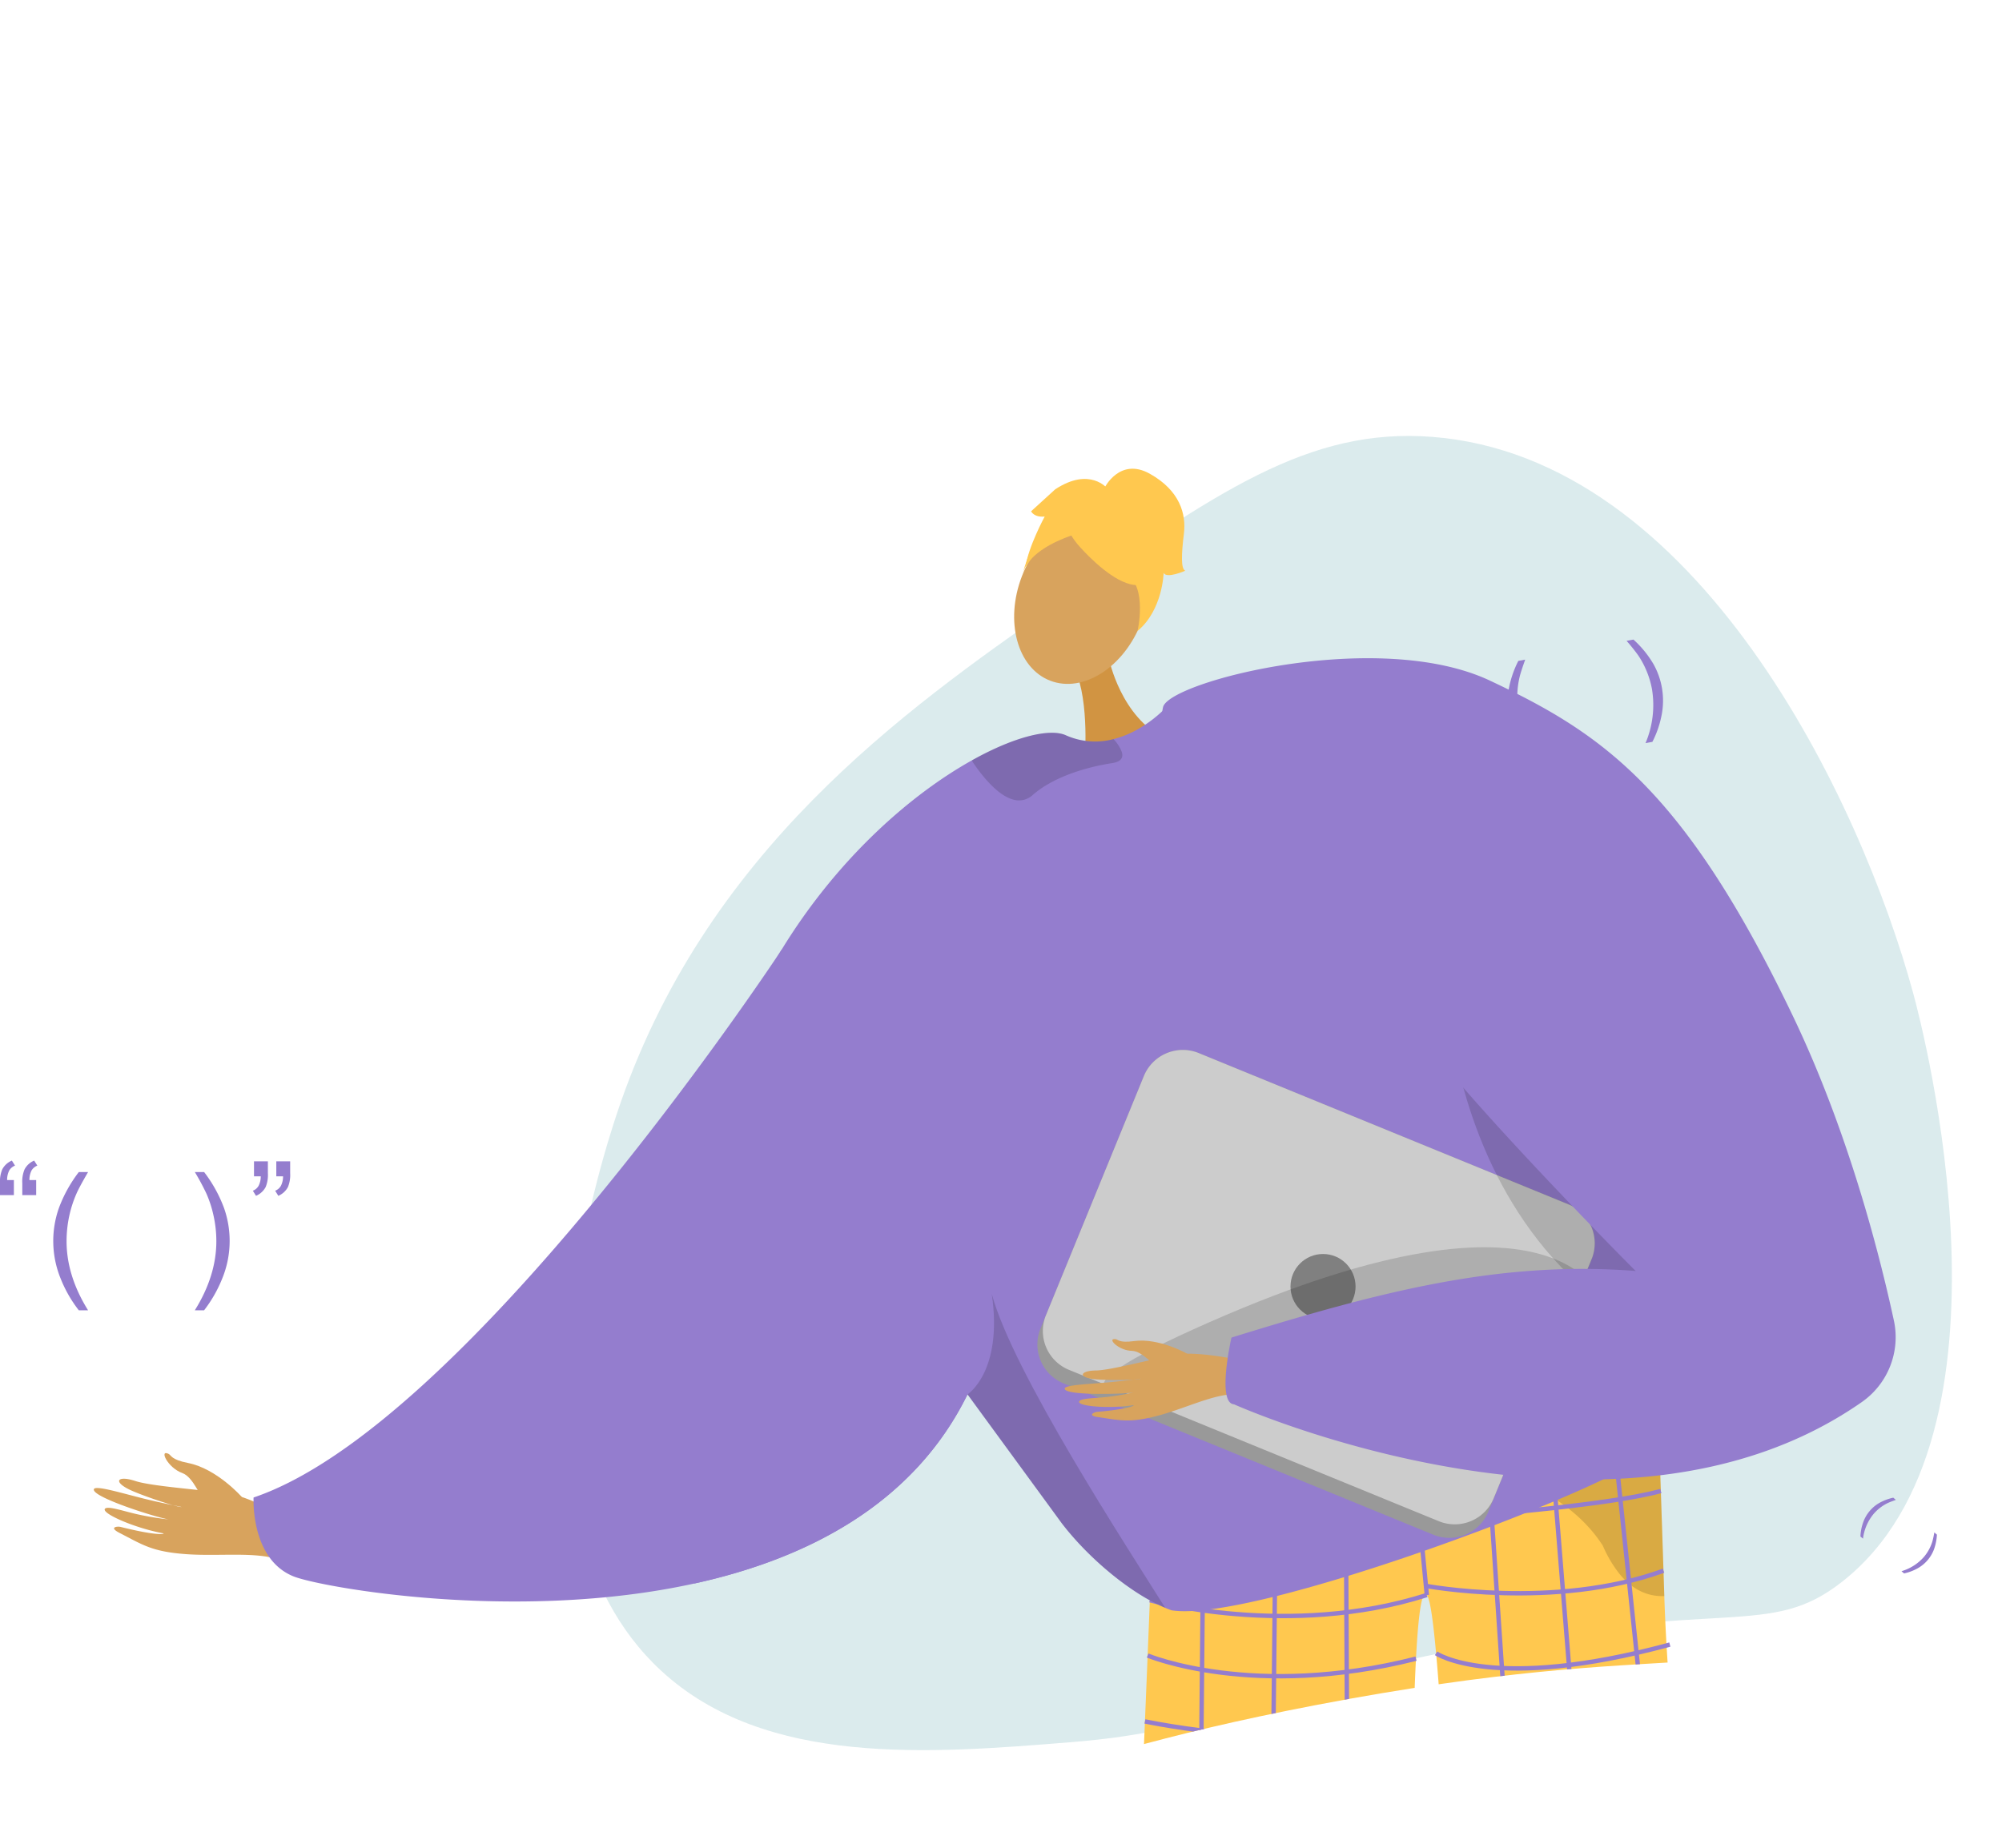 <svg xmlns="http://www.w3.org/2000/svg" xmlns:xlink="http://www.w3.org/1999/xlink" width="558" height="515.143" viewBox="0 0 558 515.143"><defs><style>.a,.k{fill:none;}.b{fill:#b6d7db;opacity:0.49;}.c{clip-path:url(#a);}.d,.f{fill:#d8a35d;}.d{fill-rule:evenodd;}.e{fill:#947dce;}.g{fill:#62548a;}.h{fill:#ffc84f;}.i{opacity:0.3;}.j{opacity:0.5;}.k{stroke:#947dce;stroke-miterlimit:10;stroke-width:1.225px;}.l{fill:#d19442;}.m{opacity:0.15;}.n{fill:#999;}.o{fill:#ccc;}.p{fill:gray;}</style><clipPath id="a"><path class="a" d="M1160.035,242.77c104.11,8.013,167.938,142.324,188.6,218.285,3.755,13.806,45.283,173.157-27.941,230.51-28.543,22.355-45.406,6.411-148.434,26.194-87.88,16.874-92.561,31.729-153.673,36.672-55.634,4.5-119.823,9.69-160.658-27.94-68.772-63.376-22.459-203.2-17.463-218.286C874.584,405.192,953.64,349.765,1011.6,309.129,1075.527,264.309,1111.568,239.04,1160.035,242.77Z" transform="translate(-820.589 -242.407)"/></clipPath></defs><g transform="translate(-807.163 -242.407)"><g transform="translate(822.008 242.407)"><g transform="translate(0)"><path class="b" d="M1191.246,352.567c74.038,5.7,119.429,101.214,134.122,155.234,2.672,9.818,32.2,123.14-19.87,163.926-20.3,15.9-32.29,4.559-105.558,18.628-62.5,12-65.826,22.564-109.285,26.079-39.564,3.2-85.212,6.891-114.251-19.87-48.907-45.07-15.972-144.508-12.419-155.234,24.265-73.257,80.485-112.674,121.7-141.572C1131.149,367.884,1156.78,349.914,1191.246,352.567Z" transform="translate(-806.925 -230.789)"/><g class="c"><g transform="translate(11.304 130.661)"><g transform="translate(0 274.398)"><path class="d" d="M870.185,620.984s-6.921-7.895-14.991-9.482c-4.8-.942-4.634-2.154-5.442-2.55-2.682-1.315-.247,3.866,3.8,5.335,3.29,1.194,4.916,6.966,6.87,8.256s7.858,3.753,9.385,3.03S870.185,620.984,870.185,620.984Z" transform="translate(-828.93 -608.741)"/><path class="d" d="M893.342,631.076c-1.473-.563-16.844-10.648-25.357-11.787s-21.274-2.021-25.634-3.458c-5.128-1.688-6.524.32-.639,2.847,3.825,1.642,11.691,4.268,13.451,4.413.852.07-4.684-.908-10.682-2.41-6.378-1.6-13.281-3.7-13.648-2.564-.711,2.2,17.613,7.953,20.864,8.44a82.292,82.292,0,0,1-8.564-1.4c-3.856-.849-8.251-2.407-9.159-1.638-1.43,1.213,8.227,5.467,16.291,6.924.13.269-2.507.572-11.968-1.8-.951-.239-3.41.08-.329,1.661,6.484,3.328,9.027,5.238,18.595,5.93,9.329.676,19.719-.824,26.346,1.705Z" transform="translate(-830.813 -608.057)"/></g><path class="e" d="M882.343,656.573c7.477,2.926,61.771,12.883,111.606,1.937,31.454-6.9,61.12-22.134,76.129-52.721,38.783-79.069-51.841-123.92-51.841-123.92a1.574,1.574,0,0,0-.135.217c-3.929,5.933-88.4,132.671-147.017,152.448C871.086,634.533,870.151,651.791,882.343,656.573Z" transform="translate(-826.557 -347.755)"/><path class="f" d="M1217.338,774.589s-1.885,174.362,5.5,176.725c13.25,4.323,64.841,17.756,9.309,18.6-28.208,4.147-26.672-2.366-27.577-7.7-.74-4.354-13.217-159.182-15.417-171.117-.493-2.672-.791-4.288-.791-4.288Z" transform="translate(-793.016 -316.811)"/><path class="f" d="M1111.521,763.481S1099.048,936.745,1091.6,938.9c-13.366,3.95-65.313,15.93-9.826,18.336,28.079,4.938,26.727-1.617,27.781-6.92.861-4.332,7.864-37.16,10.4-49.028.567-2.657,21.53-136.887,21.53-136.887Z" transform="translate(-806.935 -317.985)"/><path class="g" d="M1113.367,923.028c.614-2.452-17.126-4.245-19.363-2.451s-38.372,5.04-38.871,15.6,49.369,7.916,52.892,8.069S1112.16,927.845,1113.367,923.028Z" transform="translate(-807.1 -301.455)"/><g transform="translate(286.237 262.094)"><path class="h" d="M1099.329,610.8a10.986,10.986,0,0,0,6.464,2.333c14.632-.97,77.813-5.315,111.868-10.226,12.015-1.734,20.4-3.535,21.751-5.292a1.35,1.35,0,0,1,0,.141c.073,1.894.848,23.584,1.764,52.024,1.808,56.141,14.468,135.684,23.305,159.4,1.909,5.118-77.161,3.916-77.161,3.916-5.178-57.652-8.415-159.368-12.34-163.6-4.773-5.15-4.086,84.5-5.67,159.714-30.345,10.767-79.922,10.079-79.628,6.849C1093.182,777.68,1099.329,610.8,1099.329,610.8Z" transform="translate(-1089.684 -597.613)"/><g class="i" transform="translate(67.476)"><path d="M1151.418,608.1c-.239,0-.477,0-.709,0C1150.709,608.106,1150.96,608.1,1151.418,608.1Z" transform="translate(-1150.709 -596.504)"/><path class="j" d="M1151.35,609.213c18.93-.116,59.793-6.308,59.793-6.308,12.015-1.734,20.4-3.535,21.751-5.292a1.35,1.35,0,0,1,0,.141c.073,1.894.848,23.584,1.764,52.024a13.8,13.8,0,0,1-2-.059c-4.3-.42-7.77-2.762-10.557-6.214a34.27,34.27,0,0,1-4.564-7.747C1201.232,610.292,1157.419,609.236,1151.35,609.213Z" transform="translate(-1150.641 -597.613)"/></g><g transform="translate(21.233 4.91)"><line class="k" x1="2.003" y2="209.855" transform="translate(0 5.732)"/><line class="k" x1="2.165" y2="206.217" transform="translate(19.952 8.195)"/><line class="k" x2="1.039" y2="204.502" transform="translate(41.427 6.535)"/><line class="k" x2="4.041" y2="42.031" transform="translate(60.025 4.935)"/><line class="k" x2="14.01" y2="207.532" transform="translate(80.67 3.159)"/><line class="k" x2="16.909" y2="209.033" transform="translate(98.423 1.502)"/><line class="k" x2="22.093" y2="209.796" transform="translate(115.883)"/></g><path class="k" d="M1097.657,630.494s112.548-4.349,141.709-12.188" transform="translate(-1088.841 -595.425)"/><path class="k" d="M1174.208,644.529c-38.456,12.257-77.2,1.442-77.2,1.442" transform="translate(-1088.909 -592.653)"/><path class="k" d="M1166.239,642.561s36.25,6.9,66.617-4.172" transform="translate(-1081.591 -593.302)"/><path class="k" d="M1096.455,659.778s29.537,12.367,74.8.875" transform="translate(-1088.968 -591.041)"/><path class="k" d="M1095.776,676.388s45.137,9.645,74.872.126" transform="translate(-1089.04 -589.286)"/><path class="k" d="M1095.081,692.89s23.911,15.634,75.17,3.289" transform="translate(-1089.113 -587.541)"/><path class="k" d="M1094.254,711.952s35.69,14.908,75.823-.8" transform="translate(-1089.201 -585.611)"/><path class="k" d="M1093.462,729.269s25.669,15.092,76.432.678" transform="translate(-1089.285 -583.695)"/><path class="k" d="M1092.6,747.417s34.891,14.582,77.185-3.261" transform="translate(-1089.375 -582.122)"/><path class="k" d="M1091.888,761.2s21.328,17.251,77.753-1.751" transform="translate(-1089.451 -580.505)"/><path class="k" d="M1090.992,777.064s33.3,14.041,78.481-2.347" transform="translate(-1089.546 -578.891)"/><path class="k" d="M1169.172,659.452s15.837,10.938,65.145-2.434" transform="translate(-1081.281 -591.333)"/><path class="k" d="M1170.953,676.134s21.581,7.89,63.477-3.41" transform="translate(-1081.093 -589.673)"/><path class="k" d="M1171.624,694.861s32.87,6.894,64.314-5.532" transform="translate(-1081.022 -587.917)"/><path class="k" d="M1172.522,710.2s32.337,11.167,65.4-5.625" transform="translate(-1080.927 -586.306)"/><path class="k" d="M1173.493,727.047s30.547,7.855,66.779-5.743" transform="translate(-1080.824 -584.537)"/><path class="k" d="M1174.447,743.228s25.96,9.065,68.428-5.885" transform="translate(-1080.723 -582.842)"/><path class="k" d="M1175.675,757.356s30.991,12.74,70.077-4.391" transform="translate(-1080.594 -581.19)"/><path class="k" d="M1176.564,775.349s34.737,8.538,72.924-5.425" transform="translate(-1080.5 -579.398)"/></g><path class="l" d="M1087.717,408.8s3.31,16.271,15.7,22.115-22.526,6.725-22.526,6.725,1.479-16.972-2.685-26S1087.717,408.8,1087.717,408.8Z" transform="translate(-804.744 -355.698)"/><ellipse class="f" cx="24.332" cy="17.834" rx="24.332" ry="17.834" transform="translate(249.928 52.673) rotate(-68.921)"/><path class="e" d="M982.525,665.383c31.454-6.9,61.12-22.134,76.129-52.721.054.081.108.148.162.23.163.2.325.42.488.664a.692.692,0,0,1,.108.149c4.321,5.906,25.535,34.908,25.535,34.922,7.694,10.024,19.452,19.656,28.785,23.53.609.271,1.233.5,1.8.7,22.879,3.577,118.164-32.632,129.515-41.681,5.121-4.078,7.125-23.191,7.532-43.917.514-25.263-1.315-52.966-2.656-58.8-2.275-9.794-47.263-118.15-117.851-111.3a72.441,72.441,0,0,0-18.368,4.308s-.529.555-1.464,1.382a34.727,34.727,0,0,1-6.38,4.538,27.068,27.068,0,0,1-6.516,2.614,19.96,19.96,0,0,1-13.315-1.084c-4.416-1.978-14.224.338-26.131,6.99-16.539,9.225-37.171,26.821-53.087,52.83a1.577,1.577,0,0,0-.135.217,170.189,170.189,0,0,0-22.812,62.624A403.847,403.847,0,0,0,982.525,665.383Z" transform="translate(-815.133 -354.628)"/><path class="m" d="M1051.055,596.612c.053.083.116.149.169.232.16.207.325.426.48.662.042.044.07.092.115.149,4.322,5.906,25.524,34.918,25.528,34.932,7.7,10.014,19.453,19.653,28.794,23.522-10.616-16.947-42.5-65.742-48.332-87.5C1060.979,590.313,1051.052,596.6,1051.055,596.612Z" transform="translate(-807.53 -338.585)"/><path class="m" d="M1093.9,432.4c.513,1.529,0,2.785-2.582,3.189-8.05,1.258-16.719,4.087-22.2,8.889a5.626,5.626,0,0,1-5.283,1.338c-4.772-1.163-9.406-7.5-11.343-10.341a2.268,2.268,0,0,1-.31-.657c11.911-6.652,21.708-8.97,26.134-6.983a19.939,19.939,0,0,0,13.312,1.073A10.964,10.964,0,0,1,1093.9,432.4Z" transform="translate(-807.411 -353.539)"/><g transform="translate(258.679)"><g transform="translate(0 4.748)"><path class="h" d="M1079.028,381.009s22.653,27.078,23.987-1.864C1103.939,359.121,1063.787,362,1079.028,381.009Z" transform="translate(-1063.618 -364.817)"/><path class="h" d="M1086.709,376.546s-19.805,3.351-21.948,13.545c0,0,7.487-30.015,23.792-24.557s21.913,9.4,8.815,39.138C1097.367,404.672,1102,378.782,1086.709,376.546Z" transform="translate(-1064.761 -364.871)"/></g><path class="h" d="M1085.581,365.905s4.249-8.613,12.61-3.939,10.2,11.192,9.519,16.735-.882,9.822.382,10.309c0,0-5.254,2.331-6.031.579,0,0-.223,10.355-7.268,16.211,0,0,2.791-12.129-3.042-15.829S1085.581,365.905,1085.581,365.905Z" transform="translate(-1062.56 -360.577)"/><path class="h" d="M1088.522,365.867s-4.859-6.227-14.589.185l-6.715,6.122s.777,1.75,3.793,1.461c0,0-4.584,8.462-5.314,13.955l9.593-13.757Z" transform="translate(-1064.662 -360.304)"/></g><g transform="translate(262.989 162.023)"><path class="n" d="M1075.959,600.056l103.069,42.185a11.751,11.751,0,0,0,15.316-6.417l28.785-70.35a3.705,3.705,0,0,0,.18-.508,11.708,11.708,0,0,0-6.6-14.8l-103.069-42.185a11.733,11.733,0,0,0-15.305,6.423l-27.46,67.082-1.336,3.26A11.733,11.733,0,0,0,1075.959,600.056Z" transform="translate(-1068.659 -507.109)"/><path class="o" d="M1077.329,596.288,1180.4,638.473a11.732,11.732,0,0,0,15.305-6.423l27.46-67.082a11.708,11.708,0,0,0-6.6-14.8l-103.069-42.185a11.733,11.733,0,0,0-15.305,6.423l-27.46,67.082A11.708,11.708,0,0,0,1077.329,596.288Z" transform="translate(-1068.513 -507.109)"/><circle class="p" cx="9.066" cy="9.066" r="9.066" transform="translate(70.552 56.877)"/></g><path class="m" d="M1224.779,572.982s-9.885-39.261-109.85,4.721,85.244,1.41,85.244,1.41Z" transform="translate(-803.908 -339.828)"/><path class="m" d="M1171.213,481.866s-3.511,106.008,98.277,120.194l2.181.667-7.23-22.529s-59.788-46.293-60.4-47.761S1171.213,481.866,1171.213,481.866Z" transform="translate(-794.83 -347.755)"/><g transform="translate(270.613 52.825)"><g transform="translate(0 189.785)"><path class="d" d="M1129.966,586.5c-1.353-.045-16.662-3.945-23.9-2.492s-17.852,4.3-21.8,4.353c-4.638.061-5.211,2.082.277,2.491,3.567.267,10.692.2,12.162-.172.713-.181-4.058.572-9.352,1.027-5.629.483-11.825.705-11.806,1.728.036,1.984,16.533,1.541,19.31,1.029a70.718,70.718,0,0,1-7.347,1.258c-3.371.387-7.377.349-7.9,1.228-.823,1.385,8.212,2.144,15.172,1.075.181.181-1.876,1.164-10.229,1.88-.839.071-2.748,1.017.2,1.441,6.2.893,8.8,1.734,16.766-.376,7.77-2.059,15.793-6.18,21.884-5.976Z" transform="translate(-1075.554 -579.601)"/><path class="d" d="M1108.4,584.079s-7.828-4.482-14.83-3.515c-4.161.574-4.366-.456-5.134-.552-2.548-.32.879,3.209,4.579,3.273,3.006.051,5.941,4.286,7.889,4.789s7.433.854,8.473-.16S1108.4,584.079,1108.4,584.079Z" transform="translate(-1074.285 -579.992)"/></g><path class="e" d="M1191.458,414.582c30.981,14.577,53.964,29.843,84.472,93.531,15.479,32.311,24.208,66.638,28.154,84.936a22.051,22.051,0,0,1-9.036,22.708c-69.059,48.137-174.9.571-174.9.571-4.875-.323-.713-18.6-.713-18.6,42.218-13.083,75.056-21.473,112.679-18.568-.195-.029-51.709-52.17-61.281-67.939-25.089-41.36-75.18-68.678-70.466-89.231C1101.991,414.878,1160.208,399.879,1191.458,414.582Z" transform="translate(-1072.964 -408.351)"/></g><path class="g" d="M1200.942,930.823c-.545-2.468,20.992-1.129,23.177.727s33.864,7.612,34.067,18.186-49.571,6.528-53.1,6.582S1202.013,935.673,1200.942,930.823Z" transform="translate(-791.687 -300.437)"/></g></g></g><g transform="translate(0 326.72)"><path class="e" d="M827.706,576.425a36.021,36.021,0,0,1-5.052-8.821,27.687,27.687,0,0,1-.522-19.609,38.439,38.439,0,0,1,5.574-10.1h2.586q-2.427,4.17-3.208,5.954a32.47,32.47,0,0,0-1.925,5.774,33.528,33.528,0,0,0-.861,7.539q0,9.644,5.994,19.267Z" transform="translate(-820.589 -537.891)"/><path class="e" d="M858.858,576.425h-2.587q6-9.623,6-19.267a32.918,32.918,0,0,0-.862-7.478,31.476,31.476,0,0,0-1.9-5.775,67.849,67.849,0,0,0-3.229-6.014h2.587a38.467,38.467,0,0,1,5.573,10.1A27.613,27.613,0,0,1,863.9,567.6,36.8,36.8,0,0,1,858.858,576.425Z" transform="translate(-816.817 -537.891)"/></g><g transform="translate(503.694 417.491)"><path class="e" d="M1276.127,630.795a13.29,13.29,0,0,1,.678-3.675,10.1,10.1,0,0,1,1.907-3.427,9.994,9.994,0,0,1,2.605-2.2,14.114,14.114,0,0,1,3.964-1.51l.725.615q-1.672.594-2.314.908a11.849,11.849,0,0,0-1.912,1.163,12.253,12.253,0,0,0-2.032,1.91,13.29,13.29,0,0,0-2.9,6.829Z" transform="translate(-1276.127 -619.984)"/><path class="e" d="M1287.2,640.169l-.726-.614a13.311,13.311,0,0,0,6.259-3.982,12.128,12.128,0,0,0,1.534-2.3,11.592,11.592,0,0,0,.838-2.073,24.9,24.9,0,0,0,.523-2.454l.725.615a14.124,14.124,0,0,1-.837,4.159,10.145,10.145,0,0,1-4.807,5.374A13.5,13.5,0,0,1,1287.2,640.169Z" transform="translate(-1275.033 -619.058)"/></g><g transform="translate(405.359 178.288)"><path class="e" d="M1195.462,437.571a27.11,27.11,0,0,1-4.947-5.835,20.839,20.839,0,0,1-3.074-14.435,28.921,28.921,0,0,1,2.739-8.241l1.914-.354q-1.224,3.418-1.558,4.845a24.418,24.418,0,0,0-.632,4.536,25.228,25.228,0,0,0,.4,5.7,27.218,27.218,0,0,0,7.077,13.433Z" transform="translate(-1187.194 -403.116)"/><path class="e" d="M1224.376,432.161l-1.913.354a27.23,27.23,0,0,0,1.795-15.076,24.886,24.886,0,0,0-1.663-5.415,23.741,23.741,0,0,0-2.2-4.012,51.028,51.028,0,0,0-3.212-4.007l1.913-.355a28.93,28.93,0,0,1,5.51,6.713,20.784,20.784,0,0,1,2.294,14.58A27.684,27.684,0,0,1,1224.376,432.161Z" transform="translate(-1184.024 -403.65)"/></g></g><g transform="translate(807.163 565.931)"><path class="e" d="M811.032,540.433v4.191h-3.869v-3.308a8.736,8.736,0,0,1,.641-3.89A5.394,5.394,0,0,1,810.471,535l.881,1.4a3.229,3.229,0,0,0-1.623,1.373,5.854,5.854,0,0,0-.582,2.657Zm6.215,0v4.191h-3.869v-3.308a8.735,8.735,0,0,1,.641-3.89A5.393,5.393,0,0,1,816.687,535l.882,1.4a3.228,3.228,0,0,0-1.624,1.373,5.854,5.854,0,0,0-.582,2.657Z" transform="translate(-807.163 -535)"/><path class="e" d="M871.22,539.372v-4.191h3.869v3.308a8.854,8.854,0,0,1-.621,3.87,5.47,5.47,0,0,1-2.687,2.446l-.881-1.423a3.14,3.14,0,0,0,1.613-1.393,5.834,5.834,0,0,0,.592-2.617Zm6.215,0v-4.191H881.3v3.308a8.854,8.854,0,0,1-.621,3.87A5.473,5.473,0,0,1,878,544.805l-.882-1.423a3.137,3.137,0,0,0,1.613-1.393,5.835,5.835,0,0,0,.592-2.617Z" transform="translate(-800.425 -534.981)"/></g></g></svg>